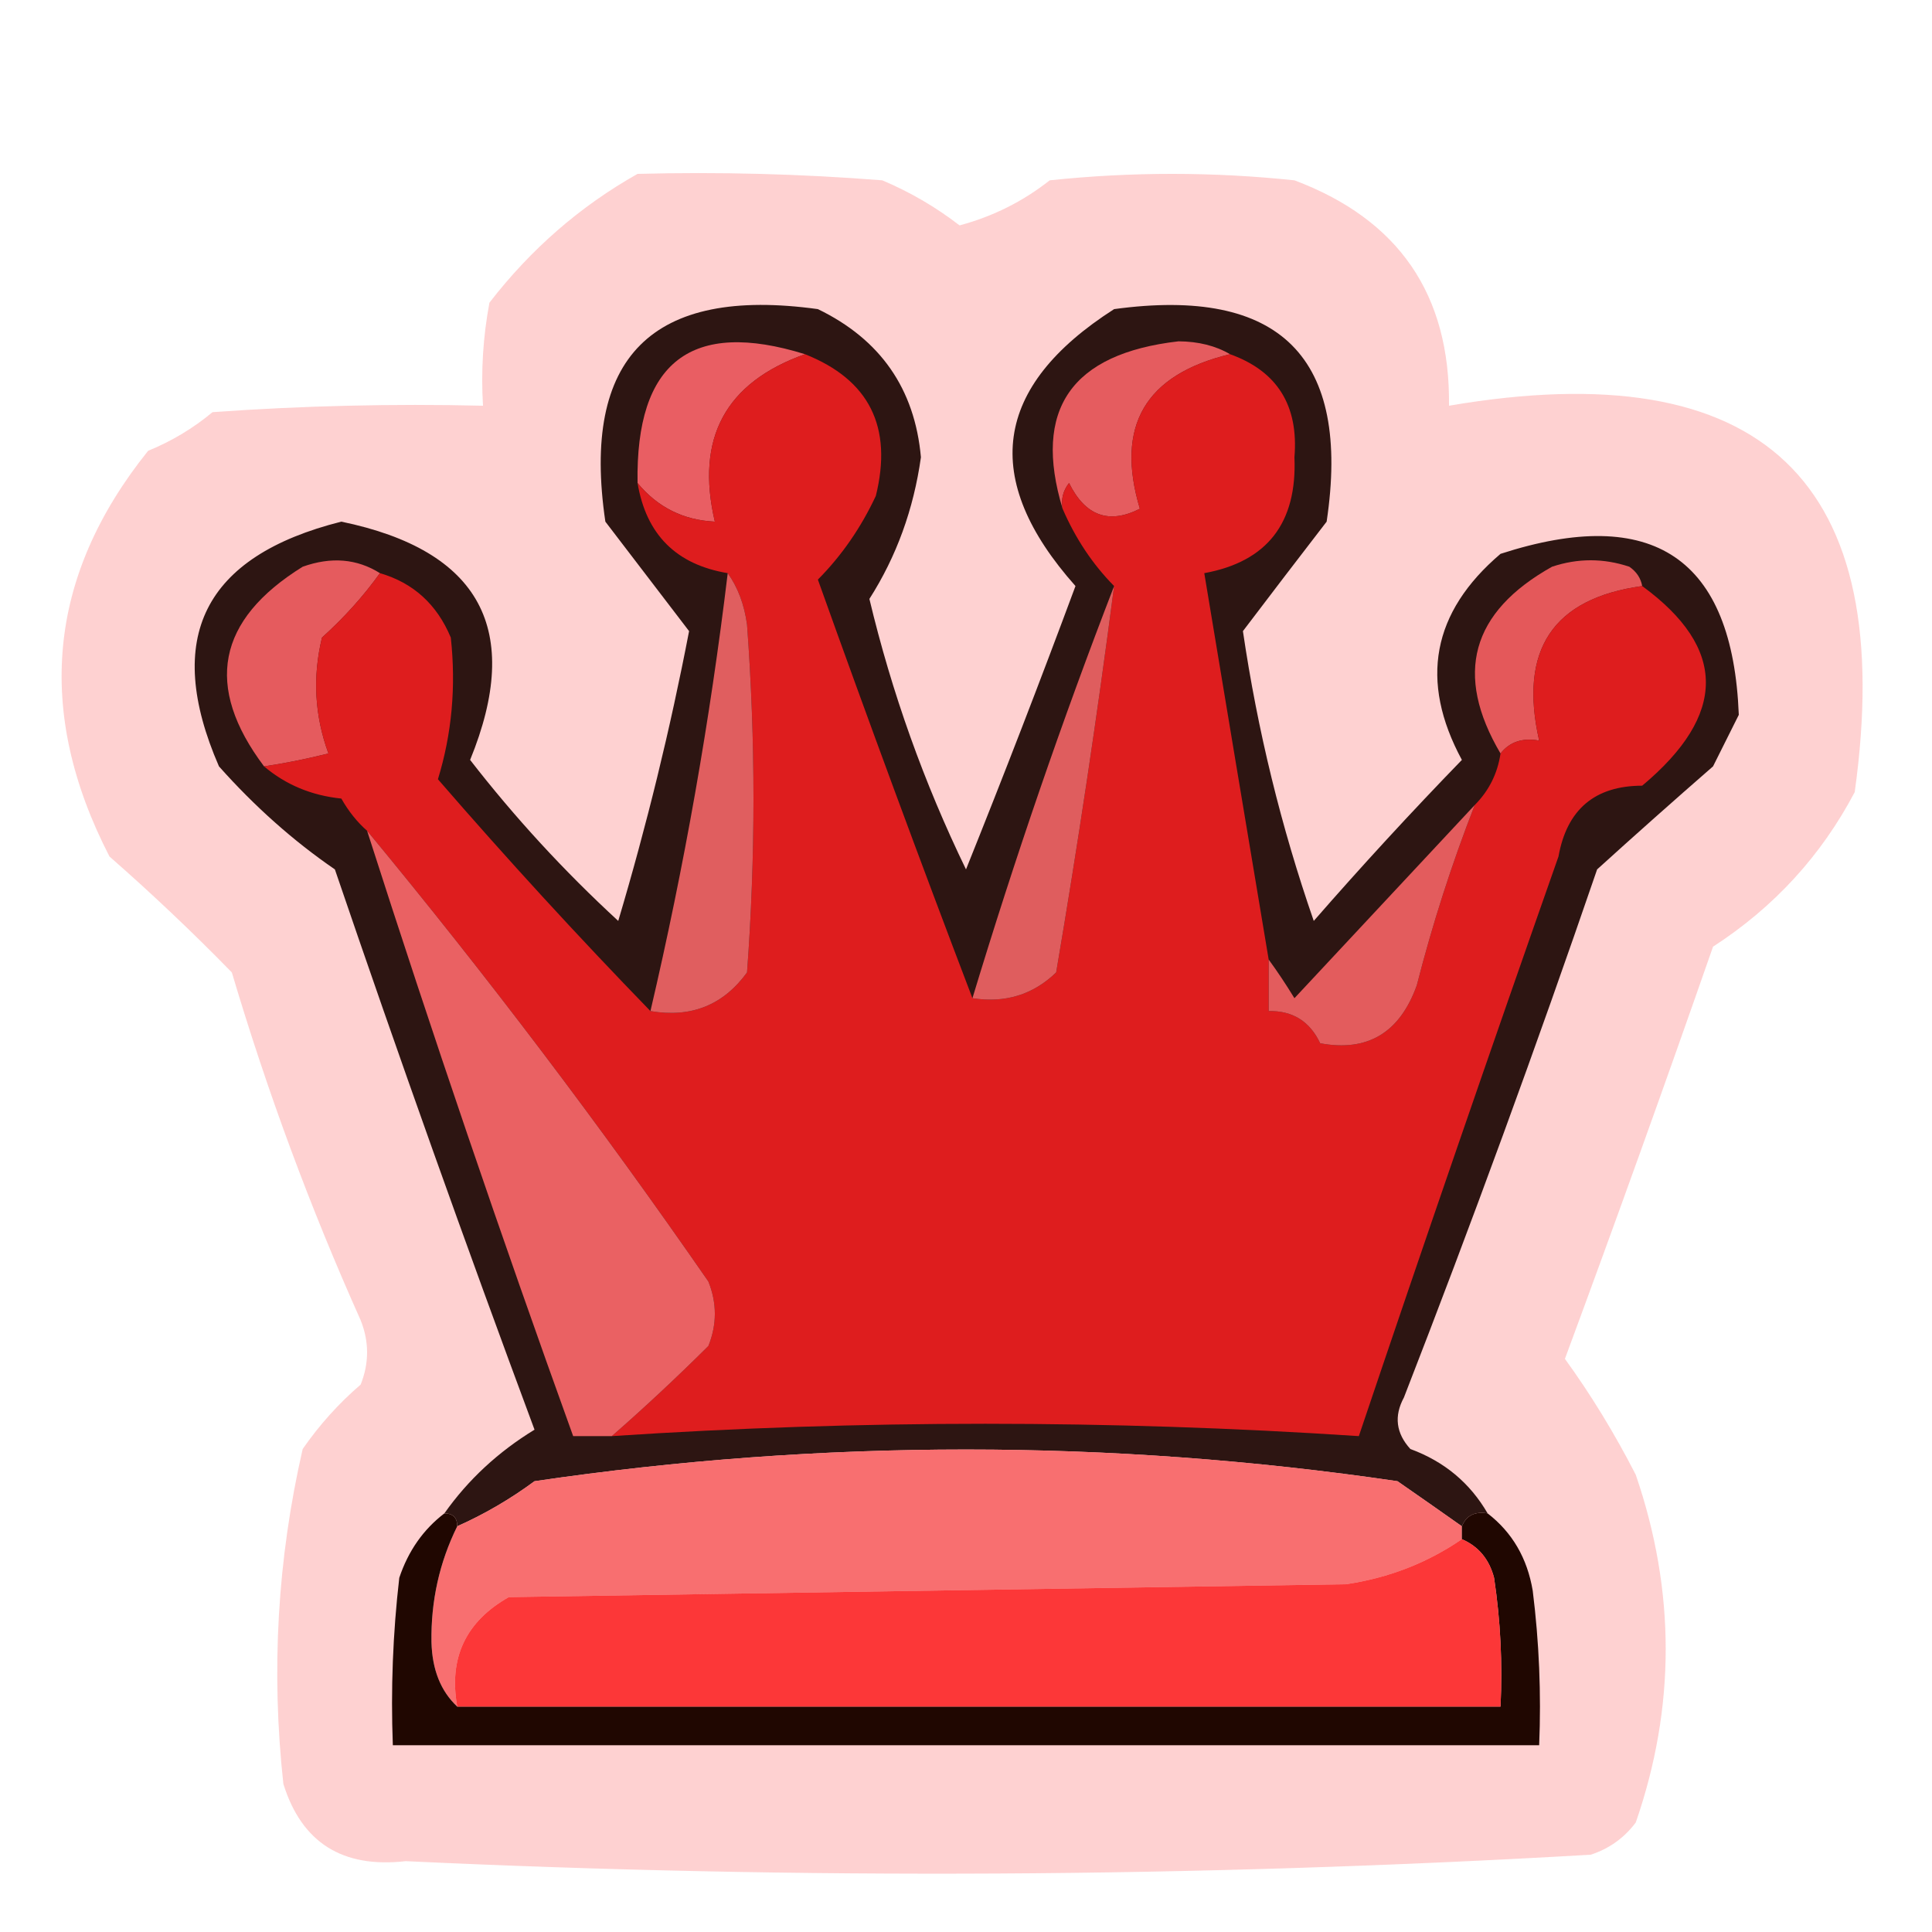 <?xml version="1.0" encoding="UTF-8"?>
<!DOCTYPE svg PUBLIC "-//W3C//DTD SVG 1.1//EN" "http://www.w3.org/Graphics/SVG/1.1/DTD/svg11.dtd">
<svg xmlns="http://www.w3.org/2000/svg" version="1.1" width="150px" height="150px" style="shape-rendering:geometricPrecision; text-rendering:geometricPrecision; image-rendering:optimizeQuality; fill-rule:evenodd; clip-rule:evenodd" xmlns:xlink="http://www.w3.org/1999/xlink">
<g><path style="opacity:0.182" fill="#fb0000" d="M 49.5,13.5 C 55.842,13.334 62.175,13.501 68.5,14C 70.664,14.914 72.664,16.081 74.5,17.5C 77.088,16.806 79.421,15.64 81.5,14C 87.833,13.333 94.167,13.333 100.5,14C 108.603,17.044 112.603,22.877 112.5,31.5C 136.865,27.335 147.365,37.335 144,61.5C 141.401,66.434 137.734,70.434 133,73.5C 129.262,84.215 125.429,94.882 121.5,105.5C 123.523,108.29 125.356,111.29 127,114.5C 130.1,123.549 130.1,132.549 127,141.5C 126.097,142.701 124.931,143.535 123.5,144C 92.844,145.779 62.178,145.946 31.5,144.5C 26.586,145.061 23.419,143.061 22,138.5C 21.039,129.721 21.539,121.055 23.5,112.5C 24.803,110.623 26.303,108.957 28,107.5C 28.667,105.833 28.667,104.167 28,102.5C 24.087,93.765 20.753,84.765 18,75.5C 14.971,72.394 11.804,69.394 8.5,66.5C 2.691,55.229 3.691,44.729 11.5,35C 13.332,34.252 14.999,33.252 16.5,32C 23.492,31.5 30.492,31.334 37.5,31.5C 37.336,28.813 37.503,26.146 38,23.5C 41.215,19.341 45.048,16.007 49.5,13.5 Z"/></g>
<g><path style="opacity:0.928" fill="#1d0704" d="M 115.5,117.5 C 114.508,117.328 113.842,117.662 113.5,118.5C 111.862,117.343 110.196,116.176 108.5,115C 86.157,111.719 63.824,111.719 41.5,115C 39.612,116.394 37.612,117.56 35.5,118.5C 35.5,117.833 35.167,117.5 34.5,117.5C 36.338,114.894 38.672,112.728 41.5,111C 36.133,96.565 30.966,82.065 26,67.5C 22.777,65.289 19.777,62.622 17,59.5C 12.657,49.52 15.823,43.186 26.5,40.5C 37.291,42.734 40.625,48.901 36.5,59C 39.965,63.467 43.798,67.633 48,71.5C 50.207,64.093 52.04,56.593 53.5,49C 51.347,46.178 49.181,43.344 47,40.5C 45.113,27.72 50.613,22.22 63.5,24C 68.355,26.349 71.022,30.182 71.5,35.5C 70.934,39.54 69.6,43.207 67.5,46.5C 69.234,53.766 71.734,60.766 75,67.5C 77.931,60.206 80.765,52.873 83.5,45.5C 76.103,37.18 77.103,30.013 86.5,24C 99.407,22.24 104.907,27.74 103,40.5C 100.79,43.367 98.623,46.2 96.5,49C 97.631,56.69 99.464,64.189 102,71.5C 105.717,67.238 109.55,63.072 113.5,59C 110.184,52.859 111.184,47.526 116.5,43C 128.356,39.159 134.523,43.326 135,55.5C 134.333,56.833 133.667,58.167 133,59.5C 129.918,62.186 126.918,64.853 124,67.5C 119.272,81.285 114.272,94.952 109,108.5C 108.219,109.944 108.386,111.277 109.5,112.5C 112.129,113.467 114.129,115.133 115.5,117.5 Z"/></g>
<g><path style="opacity:0.935" fill="#f05d5f" d="M 127.5,45.5 C 120.57,46.458 117.904,50.458 119.5,57.5C 118.209,57.263 117.209,57.596 116.5,58.5C 112.877,52.355 114.211,47.522 120.5,44C 122.5,43.333 124.5,43.333 126.5,44C 127.056,44.383 127.389,44.883 127.5,45.5 Z"/></g>
<g><path style="opacity:0.914" fill="#f66265" d="M 29.5,44.5 C 28.207,46.296 26.707,47.962 25,49.5C 24.259,52.562 24.425,55.562 25.5,58.5C 23.713,58.943 22.046,59.276 20.5,59.5C 15.84,53.3 16.84,48.133 23.5,44C 25.712,43.211 27.712,43.377 29.5,44.5 Z"/></g>
<g><path style="opacity:0.914" fill="#f66366" d="M 95.5,27.5 C 88.909,29.079 86.575,33.079 88.5,39.5C 86.091,40.722 84.258,40.055 83,37.5C 82.536,38.094 82.369,38.761 82.5,39.5C 80.169,31.791 83.169,27.457 91.5,26.5C 93.045,26.511 94.378,26.844 95.5,27.5 Z"/></g>
<g><path style="opacity:0.913" fill="#fa656a" d="M 62.5,27.5 C 56.318,29.698 53.985,34.031 55.5,40.5C 53.053,40.385 51.053,39.385 49.5,37.5C 49.345,28.093 53.679,24.759 62.5,27.5 Z"/></g>
<g><path style="opacity:0.867" fill="#f91f21" d="M 62.5,27.5 C 67.492,29.483 69.325,33.15 68,38.5C 66.842,40.976 65.342,43.143 63.5,45C 67.43,55.995 71.43,66.829 75.5,77.5C 78.044,77.896 80.211,77.229 82,75.5C 83.697,65.518 85.197,55.518 86.5,45.5C 84.834,43.813 83.501,41.813 82.5,39.5C 82.369,38.761 82.536,38.094 83,37.5C 84.258,40.055 86.091,40.722 88.5,39.5C 86.575,33.079 88.909,29.079 95.5,27.5C 99.166,28.817 100.833,31.484 100.5,35.5C 100.713,40.608 98.38,43.608 93.5,44.5C 95.157,54.481 96.824,64.481 98.5,74.5C 98.5,75.833 98.5,77.167 98.5,78.5C 100.359,78.461 101.692,79.294 102.5,81C 106.18,81.682 108.68,80.182 110,76.5C 111.218,71.734 112.718,67.067 114.5,62.5C 115.6,61.395 116.267,60.062 116.5,58.5C 117.209,57.596 118.209,57.263 119.5,57.5C 117.904,50.458 120.57,46.458 127.5,45.5C 134.091,50.323 134.091,55.49 127.5,61C 123.822,61.009 121.655,62.843 121,66.5C 115.727,81.487 110.56,96.487 105.5,111.5C 86.151,110.222 66.818,110.222 47.5,111.5C 50.021,109.299 52.521,106.966 55,104.5C 55.667,102.833 55.667,101.167 55,99.5C 46.632,87.406 37.799,75.74 28.5,64.5C 27.733,63.828 27.066,62.995 26.5,62C 24.189,61.764 22.189,60.931 20.5,59.5C 22.046,59.276 23.713,58.943 25.5,58.5C 24.425,55.562 24.259,52.562 25,49.5C 26.707,47.962 28.207,46.296 29.5,44.5C 32.091,45.254 33.924,46.921 35,49.5C 35.415,53.31 35.082,56.977 34,60.5C 39.366,66.696 44.866,72.696 50.5,78.5C 53.652,79.041 56.152,78.041 58,75.5C 58.667,66.5 58.667,57.5 58,48.5C 57.79,46.942 57.29,45.608 56.5,44.5C 52.5,43.833 50.167,41.5 49.5,37.5C 51.053,39.385 53.053,40.385 55.5,40.5C 53.985,34.031 56.318,29.698 62.5,27.5 Z"/></g>
<g><path style="opacity:0.916" fill="#f06567" d="M 56.5,44.5 C 57.29,45.608 57.79,46.942 58,48.5C 58.667,57.5 58.667,66.5 58,75.5C 56.152,78.041 53.652,79.041 50.5,78.5C 53.124,67.288 55.124,55.955 56.5,44.5 Z"/></g>
<g><path style="opacity:0.909" fill="#f16465" d="M 86.5,45.5 C 85.197,55.518 83.697,65.518 82,75.5C 80.211,77.229 78.044,77.896 75.5,77.5C 78.796,66.61 82.462,55.944 86.5,45.5 Z"/></g>
<g><path style="opacity:0.912" fill="#f46364" d="M 114.5,62.5 C 112.718,67.067 111.218,71.734 110,76.5C 108.68,80.182 106.18,81.682 102.5,81C 101.692,79.294 100.359,78.461 98.5,78.5C 98.5,77.167 98.5,75.833 98.5,74.5C 99.158,75.398 99.824,76.398 100.5,77.5C 105.188,72.48 109.855,67.48 114.5,62.5 Z"/></g>
<g><path style="opacity:0.91" fill="#fc696b" d="M 28.5,64.5 C 37.799,75.74 46.632,87.406 55,99.5C 55.667,101.167 55.667,102.833 55,104.5C 52.521,106.966 50.021,109.299 47.5,111.5C 46.5,111.5 45.5,111.5 44.5,111.5C 38.887,95.939 33.554,80.272 28.5,64.5 Z"/></g>
<g><path style="opacity:0.908" fill="#f76667" d="M 113.5,118.5 C 113.5,118.833 113.5,119.167 113.5,119.5C 110.828,121.338 107.828,122.505 104.5,123C 82.833,123.333 61.167,123.667 39.5,124C 36.156,125.894 34.822,128.727 35.5,132.5C 34.223,131.306 33.556,129.64 33.5,127.5C 33.449,124.308 34.115,121.308 35.5,118.5C 37.612,117.56 39.612,116.394 41.5,115C 63.824,111.719 86.157,111.719 108.5,115C 110.196,116.176 111.862,117.343 113.5,118.5 Z"/></g>
<g><path style="opacity:0.998" fill="#200701" d="M 34.5,117.5 C 35.167,117.5 35.5,117.833 35.5,118.5C 34.115,121.308 33.449,124.308 33.5,127.5C 33.556,129.64 34.223,131.306 35.5,132.5C 62.5,132.5 89.5,132.5 116.5,132.5C 116.665,129.15 116.498,125.817 116,122.5C 115.623,121.058 114.79,120.058 113.5,119.5C 113.5,119.167 113.5,118.833 113.5,118.5C 113.842,117.662 114.508,117.328 115.5,117.5C 117.41,118.975 118.576,120.975 119,123.5C 119.499,127.486 119.666,131.486 119.5,135.5C 89.833,135.5 60.167,135.5 30.5,135.5C 30.334,131.154 30.501,126.821 31,122.5C 31.697,120.416 32.864,118.749 34.5,117.5 Z"/></g>
<g><path style="opacity:0.867" fill="#fb2021" d="M 113.5,119.5 C 114.79,120.058 115.623,121.058 116,122.5C 116.498,125.817 116.665,129.15 116.5,132.5C 89.5,132.5 62.5,132.5 35.5,132.5C 34.822,128.727 36.156,125.894 39.5,124C 61.167,123.667 82.833,123.333 104.5,123C 107.828,122.505 110.828,121.338 113.5,119.5 Z"/></g>
</svg>
